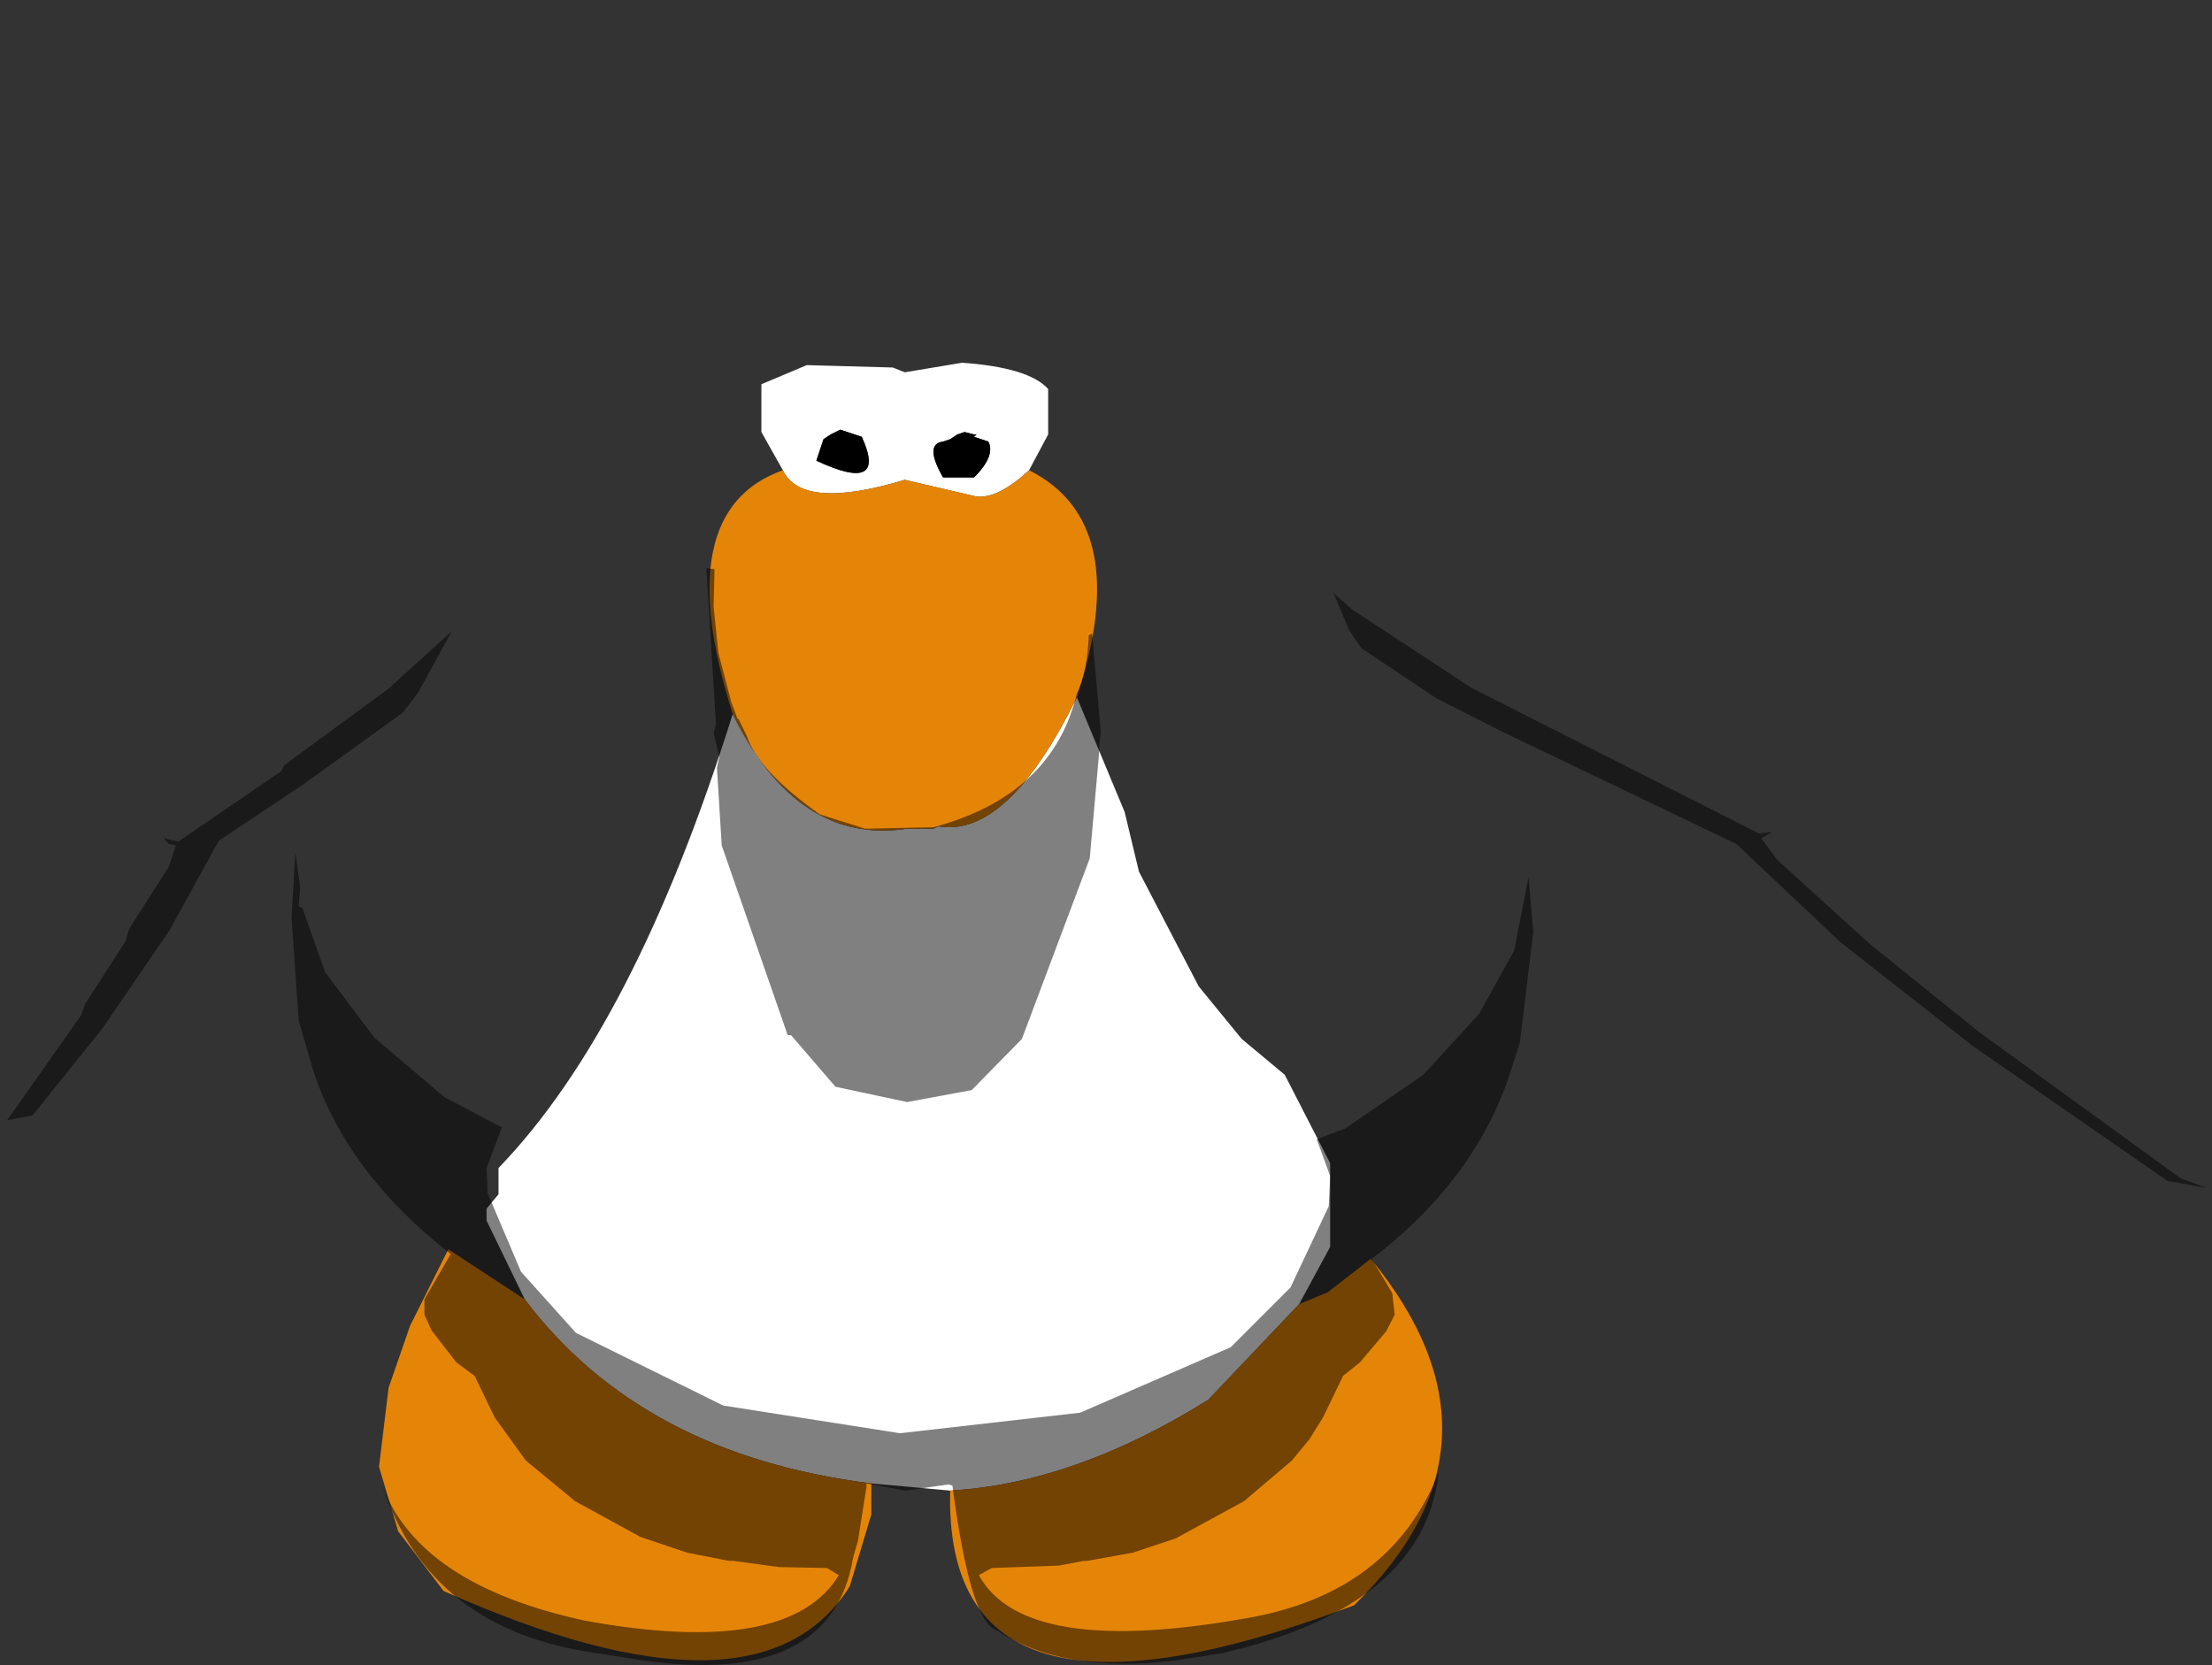 <?xml version="1.0" encoding="UTF-8" standalone="no"?>
<svg xmlns:ffdec="https://www.free-decompiler.com/flash" xmlns:xlink="http://www.w3.org/1999/xlink" ffdec:objectType="shape" height="174.2px" width="231.4px" xmlns="http://www.w3.org/2000/svg">
  <rect width="100%" height="100%" fill="#333333" stroke="none"/>
  <g transform="matrix(1.0, 0.0, 0.0, 1.0, 95.65, 73.7)">
    <path d="M5.25 -28.5 L4.5 -28.25 3.75 -27.75 3.0 -27.5 Q1.0 -27.25 3.0 -23.75 L6.25 -23.75 Q8.5 -26.0 7.75 -27.5 L6.25 -28.0 6.5 -28.25 6.25 -28.25 5.25 -28.5 M-13.75 -24.5 L-16.0 -28.5 -16.0 -33.5 -11.25 -35.5 -2.25 -35.25 -1.0 -34.75 5.0 -35.75 Q12.0 -35.25 14.0 -33.0 L14.0 -28.25 12.0 -24.5 Q8.75 -21.5 6.5 -21.75 L-1.0 -23.5 Q-11.75 -20.25 -13.75 -24.5 M17.0 -0.75 L22.0 11.25 23.5 17.5 29.75 29.5 34.25 35.0 38.75 38.75 43.5 48.0 43.5 56.75 40.25 62.75 30.75 72.75 Q16.75 81.5 3.75 82.25 L-4.5 81.5 Q-28.5 78.5 -40.75 62.25 L-44.75 54.0 -44.75 52.75 -43.5 51.25 -43.5 48.5 Q-29.25 33.75 -19.0 1.0 -12.25 14.75 -0.75 13.0 L2.0 13.0 2.5 12.75 Q9.75 14.0 17.0 -0.75 M-5.5 -28.0 L-7.75 -28.75 -8.75 -28.25 -9.5 -27.75 -10.25 -25.5 Q-2.75 -22.0 -5.5 -28.0" fill="#ffffff" fill-rule="evenodd" stroke="none"/>
    <path d="M5.25 -28.5 L6.25 -28.25 6.5 -28.25 6.25 -28.0 7.75 -27.5 Q8.5 -26.0 6.25 -23.75 L3.0 -23.75 Q1.0 -27.25 3.0 -27.5 L3.75 -27.75 4.5 -28.25 5.25 -28.5 M-5.5 -28.0 Q-2.75 -22.0 -10.25 -25.5 L-9.5 -27.75 -8.75 -28.25 -7.75 -28.75 -5.5 -28.0" fill="#000000" fill-rule="evenodd" stroke="none"/>
    <path d="M12.0 -24.5 Q23.0 -19.0 17.0 -0.75 9.75 14.0 2.5 12.75 L2.0 13.0 -0.75 13.0 Q-12.25 14.75 -19.0 1.0 -25.75 -20.25 -13.75 -24.5 -11.75 -20.25 -1.0 -23.5 L6.5 -21.75 Q8.75 -21.5 12.0 -24.5 M40.25 62.75 L43.25 61.5 47.75 58.0 Q63.5 77.25 46.0 94.25 3.0 110.5 3.75 82.25 16.75 81.5 30.75 72.75 L40.25 62.75 M-4.5 81.5 L-4.5 84.75 -6.75 92.25 Q-16.25 107.5 -49.25 92.75 L-54.0 86.5 -56.0 79.75 -55.0 71.5 -52.75 65.0 -48.75 57.0 -40.75 62.25 Q-28.5 78.5 -4.5 81.5" fill="#e58508" fill-rule="evenodd" stroke="none"/>
    <path d="M-94.9 43.5 Q-97.75 40.25 -89.9 18.6 -87.25 6.6 -77.75 -3.9 L-77.25 -4.4 Q-55.75 -30.9 -42.9 -36.0 -18.9 -70.75 -0.5 -73.65 5.5 -74.4 19.85 -61.75 L29.35 -51.75 42.1 -35.0 48.25 -33.0 61.0 -25.9 74.0 -16.75 89.75 -4.4 Q92.1 -5.65 102.35 3.6 L115.5 18.35 120.75 25.25 134.1 45.0 135.75 50.6 135.25 50.6 132.5 49.6 111.35 34.25 100.0 25.1 90.25 16.25 88.6 14.0 89.75 13.35 88.35 13.5 58.25 -1.75 45.85 -9.9 43.85 -11.65 45.5 -7.75 46.75 -5.9 54.6 -0.65 61.5 2.85 64.25 18.1 62.75 25.75 59.1 32.35 53.25 38.75 45.1 44.35 42.1 45.5 43.5 49.35 43.35 52.5 39.35 61.0 33.1 67.25 17.35 74.1 -1.5 76.25 -20.0 73.35 -35.4 65.75 -41.15 59.35 -44.65 51.1 -44.75 48.5 -43.15 44.25 -49.15 41.1 -56.5 34.85 -61.65 28.0 -64.0 21.35 -64.4 21.1 -64.25 19.1 -64.75 15.5 -63.9 8.35 -53.5 0.85 -51.9 -1.25 -48.4 -7.65 -55.0 -1.65 -65.9 6.35 -66.25 7.0 -77.0 14.35 -78.5 14.0 -78.0 14.6 -77.25 14.75 -78.0 17.0 -82.15 23.5 -82.5 24.75 -86.75 31.35 -87.15 32.5 -94.9 43.5 M17.0 -1.15 Q14.5 9.35 2.35 12.75 L2.0 12.85 -5.15 13.0 -9.9 11.5 Q-16.4 6.85 -17.5 3.35 L-18.4 1.5 -18.5 1.5 -19.15 -0.25 -20.5 -5.4 -21.0 -10.25 -20.9 -14.15 -21.75 -14.25 -20.75 2.1 -21.0 3.0 -20.4 5.5 -20.65 6.6 -20.15 14.75 -13.25 34.6 -12.9 34.6 -8.25 40.0 -0.75 41.6 6.0 40.35 11.25 35.0 18.35 16.1 19.35 4.85 19.35 4.25 19.5 2.85 18.6 -7.4 18.25 -7.25 Q18.1 -3.4 17.0 -1.15 M54.85 80.35 Q49.85 93.0 34.75 95.6 11.5 99.75 6.75 91.1 L8.1 90.35 15.1 90.1 17.75 89.6 18.1 89.6 22.85 88.75 27.35 87.25 34.5 83.35 39.5 79.1 41.35 76.85 42.75 74.6 44.85 70.25 46.6 68.85 49.35 65.6 50.25 63.85 50.0 61.6 53.6 69.75 54.6 73.35 55.1 77.85 54.85 80.1 54.85 80.35 M-51.25 62.25 L-51.25 63.85 -50.5 65.5 -47.9 68.85 -46.0 70.25 -43.9 74.6 -40.65 79.1 -35.5 83.35 Q-32.05 85.25 -28.65 87.1 L-23.75 88.75 -19.4 89.6 -19.0 89.6 -14.15 90.25 -9.15 90.35 -7.9 91.1 Q-13.15 99.75 -34.5 95.85 -51.75 92.1 -55.65 81.75 L-55.75 81.5 -55.9 81.25 Q-57.5 74.0 -51.25 62.25" fill="#cecece" fill-opacity="0.0" fill-rule="evenodd" stroke="none"/>
    <path d="M-94.9 43.5 L-87.15 32.5 -86.75 31.35 -82.5 24.75 -82.15 23.5 -78.0 17.0 -77.25 14.75 -78.0 14.6 -78.5 14.0 -77.0 14.35 -66.25 7.0 -65.9 6.35 -55.0 -1.65 -48.4 -7.65 -51.9 -1.25 -53.5 0.85 -63.9 8.35 -72.75 14.25 -77.9 23.6 -84.9 33.85 -92.25 43.0 -94.9 43.5 M-64.75 15.5 L-64.25 19.1 -64.4 21.1 -64.0 21.35 -61.65 28.0 -56.5 34.85 -49.15 41.1 -43.15 44.25 -44.75 48.5 -44.65 51.1 -41.15 59.35 -35.4 65.75 -20.0 73.35 -1.5 76.25 17.35 74.1 33.1 67.25 39.35 61.0 43.35 52.5 43.5 49.35 42.1 45.5 45.1 44.35 53.25 38.75 59.1 32.35 62.75 25.75 64.25 18.1 64.75 23.75 63.35 35.35 62.1 39.25 Q58.25 50.1 47.85 58.0 L50.0 61.6 50.25 63.85 49.35 65.6 46.6 68.85 44.85 70.25 42.75 74.6 41.35 76.85 39.5 79.1 34.5 83.35 27.35 87.25 22.85 88.75 18.1 89.6 17.75 89.6 15.1 90.1 8.1 90.35 6.75 91.1 Q11.5 99.75 34.75 95.6 49.85 93.0 54.85 80.35 53.35 94.35 32.25 99.25 L27.5 100.0 Q15.6 101.5 8.6 96.85 5.85 96.0 4.0 81.85 L4.0 81.75 3.6 81.6 -0.9 82.25 -5.0 81.5 -5.0 81.85 -5.9 87.5 -6.4 89.25 Q-8.65 102.85 -28.5 100.0 L-33.25 99.25 Q-50.65 96.85 -55.65 81.75 -51.75 92.1 -34.5 95.85 -13.15 99.75 -7.9 91.1 L-9.15 90.35 -14.15 90.25 -19.0 89.6 -19.4 89.6 -23.75 88.75 -28.65 87.1 Q-32.05 85.25 -35.5 83.35 L-40.65 79.1 -43.9 74.6 -46.0 70.25 -47.9 68.85 -50.5 65.5 -51.25 63.85 -51.25 62.25 -48.5 57.5 Q-59.4 49.0 -62.9 38.25 L-64.4 33.1 -65.15 22.35 -64.75 15.5 M61.5 2.85 L54.6 -0.65 46.75 -5.9 45.5 -7.75 43.85 -11.65 45.85 -9.9 58.25 -1.75 88.35 13.5 89.75 13.35 88.6 14.0 90.25 16.25 100.0 25.1 111.35 34.25 132.5 49.6 135.25 50.6 131.1 49.85 110.75 35.75 96.85 24.85 86.0 14.6 61.5 2.85 M17.0 -1.15 Q18.1 -3.4 18.25 -7.25 L18.6 -7.4 19.5 2.85 19.35 4.25 19.35 4.85 18.35 16.1 11.25 35.0 6.0 40.35 -0.75 41.6 -8.25 40.0 -12.9 34.6 -13.25 34.6 -20.15 14.75 -20.65 6.6 -20.4 5.5 -21.0 3.0 -20.75 2.1 -21.75 -14.25 -20.9 -14.15 -21.0 -10.25 -20.5 -5.4 -19.15 -0.25 -18.5 1.5 -18.4 1.5 -17.5 3.35 Q-16.4 6.85 -9.9 11.5 L-5.15 13.0 2.0 12.85 2.35 12.75 Q14.5 9.35 17.0 -1.15" fill="#000000" fill-opacity="0.498" fill-rule="evenodd" stroke="none"/>
  </g>
</svg>
